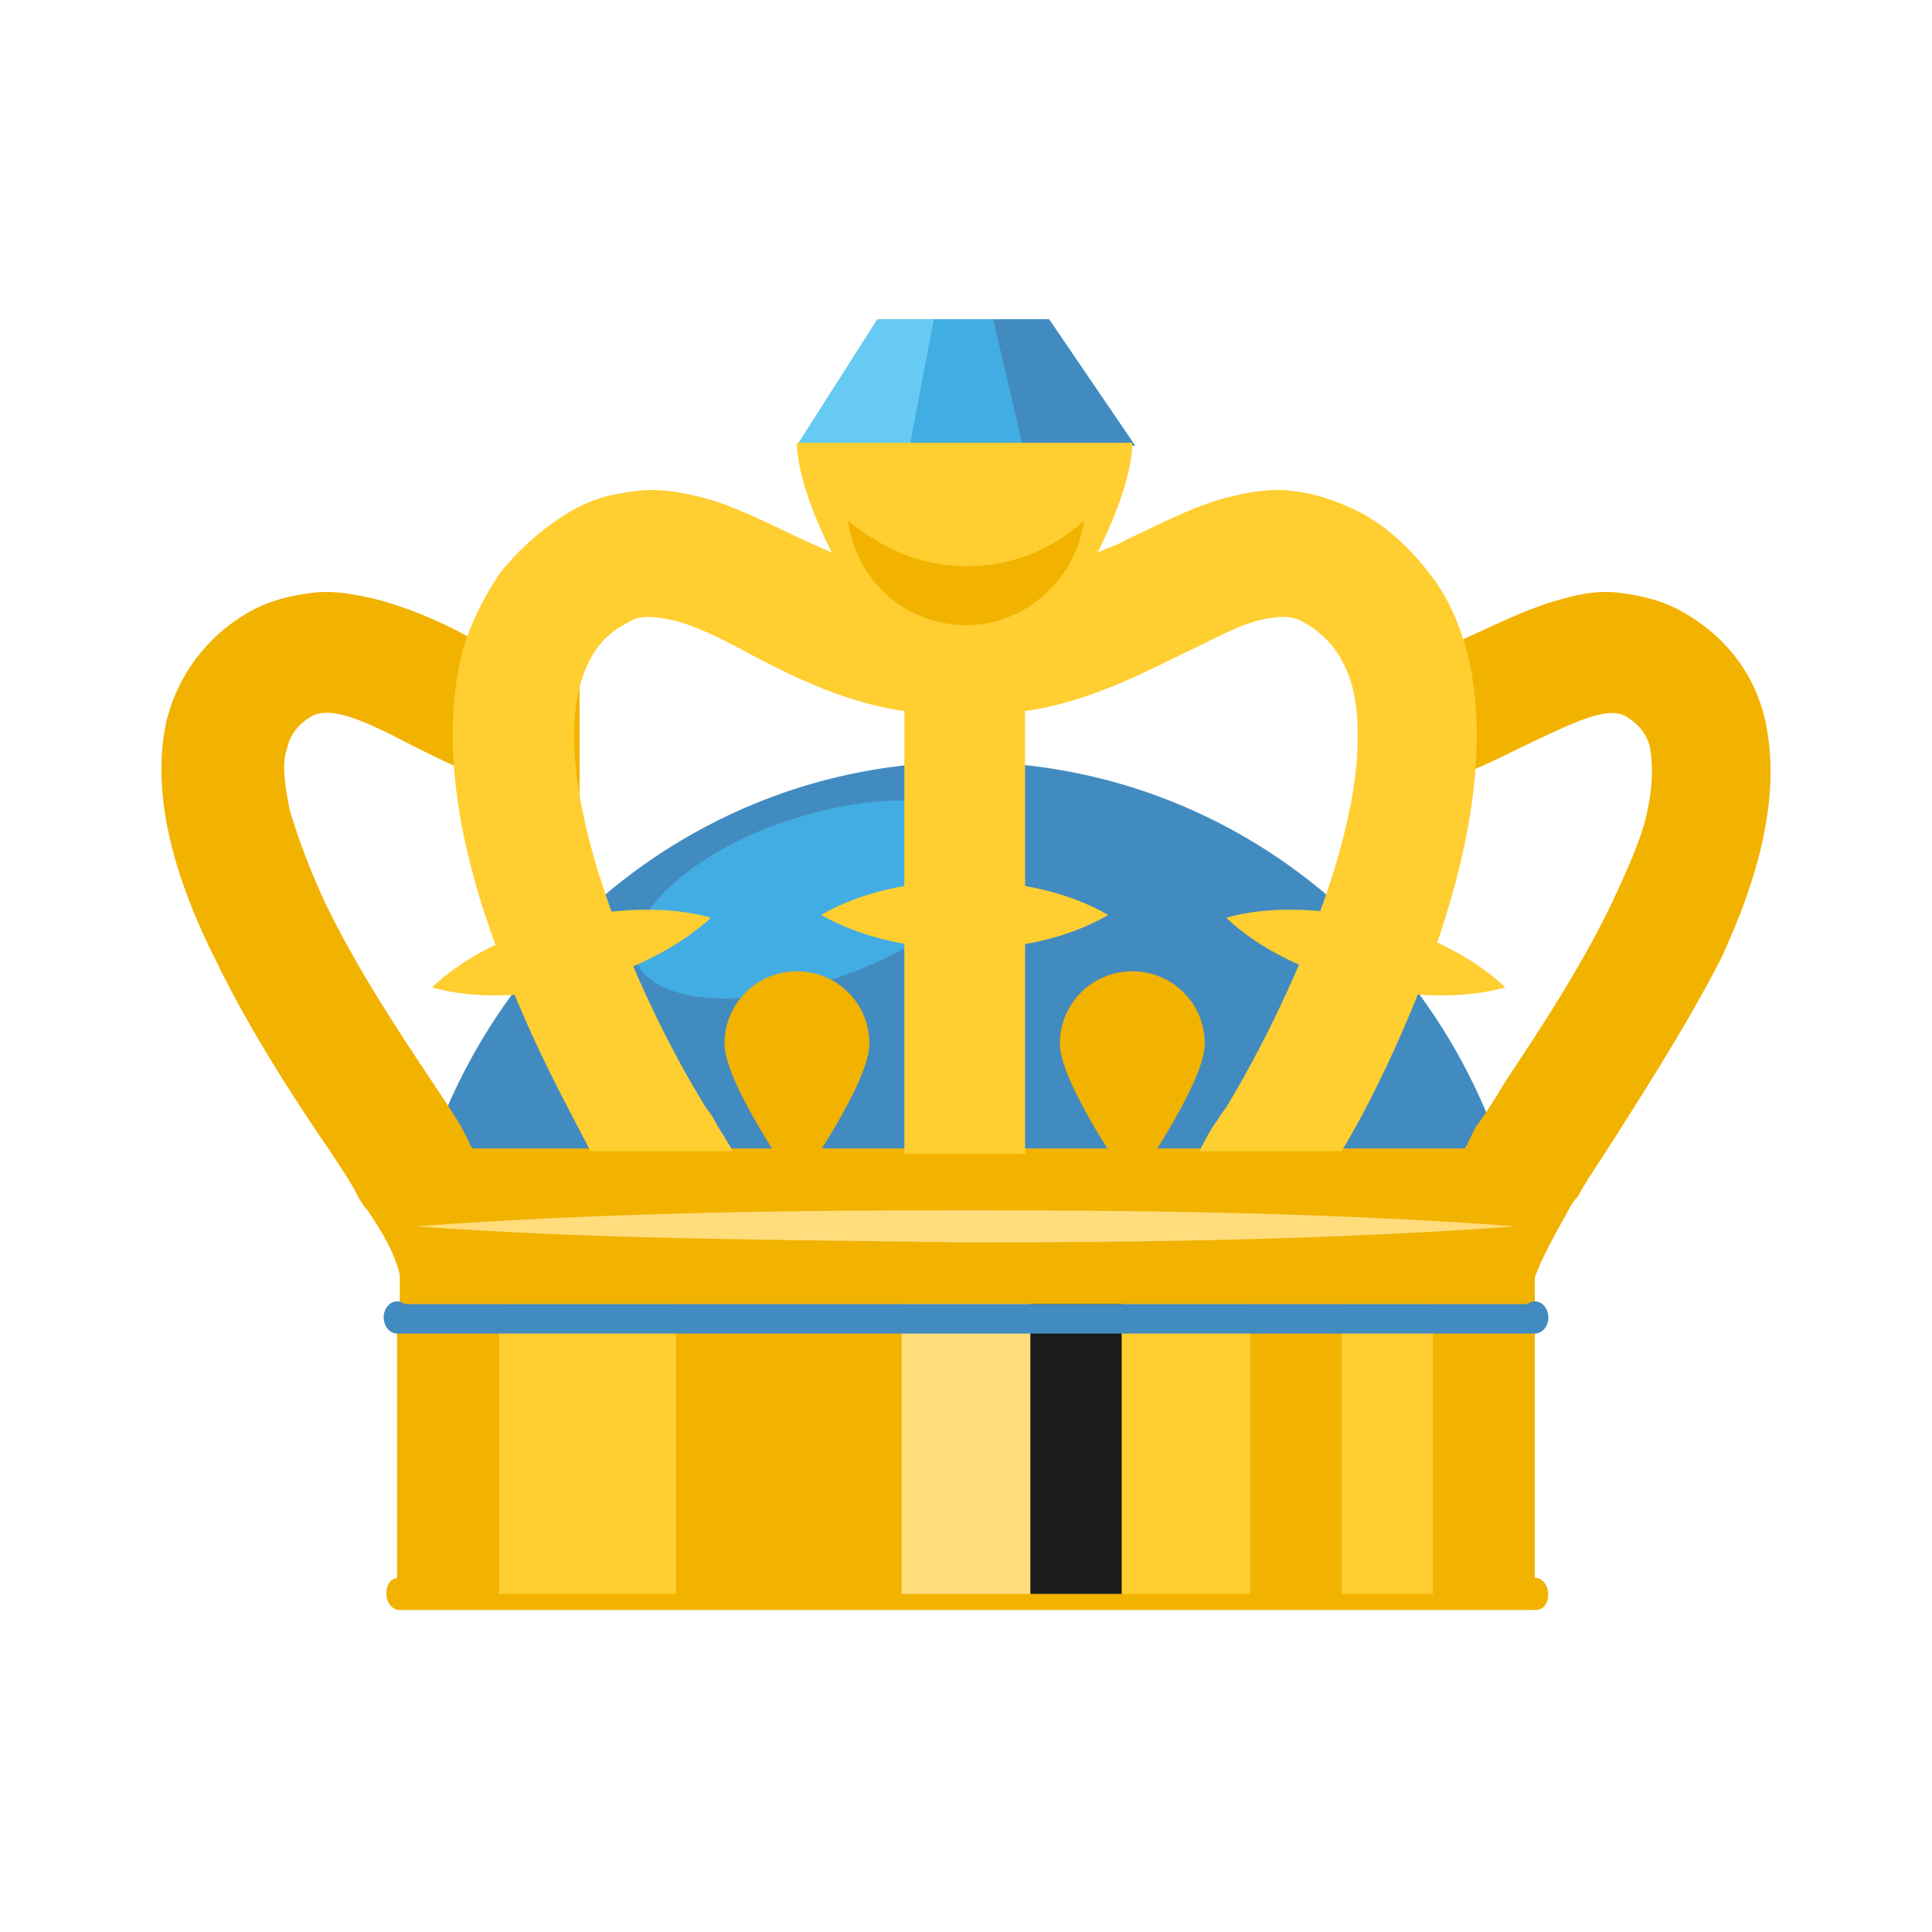 <svg width="12" height="12" viewBox="0 0 12 12" fill="none" xmlns="http://www.w3.org/2000/svg">
<path d="M9.483 7.817C9.233 6.067 7.767 4.733 6 4.733C4.233 4.733 2.767 6.067 2.517 7.8H9.483V7.817Z" fill="#428BC1"/>
<path d="M10.966 4.483C10.9 4.183 10.716 3.95 10.45 3.8C10.333 3.733 10.2 3.7 10.066 3.683C9.95 3.667 9.833 3.683 9.716 3.717C9.516 3.767 9.316 3.867 9.133 3.95C8.883 4.067 8.65 4.183 8.433 4.183V4.95C8.816 4.95 9.166 4.783 9.466 4.633C9.783 4.483 9.983 4.383 10.1 4.45C10.183 4.5 10.233 4.567 10.25 4.65C10.266 4.75 10.266 4.883 10.233 5.033C10.2 5.2 10.116 5.383 10.016 5.6C9.816 6.017 9.55 6.417 9.35 6.717C9.283 6.833 9.216 6.933 9.166 7L9.116 7.1C9.116 7.117 9.1 7.117 9.1 7.133H2.933C2.933 7.117 2.916 7.117 2.916 7.1L2.866 7C2.816 6.917 2.75 6.817 2.683 6.717C2.483 6.417 2.216 6.017 2.016 5.6C1.916 5.383 1.85 5.2 1.8 5.033C1.766 4.867 1.75 4.733 1.783 4.65C1.8 4.567 1.85 4.5 1.933 4.45C2.05 4.383 2.25 4.467 2.566 4.633C2.866 4.783 3.2 4.95 3.6 4.95V4.183C3.383 4.183 3.15 4.067 2.9 3.95C2.716 3.85 2.516 3.767 2.316 3.717C2.166 3.683 2.05 3.667 1.933 3.683C1.8 3.7 1.666 3.733 1.55 3.8C1.283 3.95 1.1 4.2 1.033 4.483C0.95 4.867 1.033 5.35 1.333 5.95C1.55 6.4 1.833 6.833 2.05 7.15C2.116 7.25 2.183 7.35 2.216 7.417C2.233 7.45 2.25 7.483 2.283 7.517C2.383 7.667 2.45 7.783 2.483 7.917L2.483 9.8C2.433 9.8 2.4 9.833 2.4 9.9C2.4 9.95 2.433 10 2.483 10H9.533C9.583 10 9.616 9.967 9.616 9.9C9.616 9.85 9.583 9.8 9.533 9.8V7.933C9.583 7.8 9.65 7.683 9.733 7.533C9.75 7.5 9.766 7.467 9.8 7.433C9.833 7.367 9.9 7.267 9.966 7.167C10.166 6.85 10.45 6.417 10.683 5.967C10.966 5.367 11.05 4.883 10.966 4.483Z" fill="#F2B200"/>
<path d="M6.15 5.2C6.233 5.466 5.817 5.866 5.217 6.066C4.617 6.283 4.05 6.233 3.95 5.966C3.867 5.7 4.283 5.3 4.883 5.1C5.483 4.9 6.05 4.933 6.15 5.2Z" fill="#42ADE2"/>
<path d="M5.6 8.1H6.4V9.9H5.6V8.1Z" fill="#FFDD7D"/>
<path d="M6.966 8.1H7.766V9.9H6.966V8.1Z" fill="#FFCE31"/>
<path d="M6.4 8.1H6.967V9.9H6.4V8.1Z" fill="#1C1C1C"/>
<path d="M8.333 8.1H8.9V9.9H8.333V8.1Z" fill="#FFCE31"/>
<path d="M2.466 8.1H3.033V9.9H2.466V8.1Z" fill="#F2B200"/>
<path d="M3.1 8.1H4.2V9.9H3.1V8.1Z" fill="#FFCE31"/>
<path d="M5.4 6.483C5.4 6.733 4.95 7.367 4.95 7.367C4.95 7.367 4.5 6.733 4.5 6.483C4.5 6.233 4.7 6.033 4.95 6.033C5.2 6.033 5.4 6.233 5.4 6.483ZM7.483 6.483C7.483 6.733 7.033 7.367 7.033 7.367C7.033 7.367 6.583 6.733 6.583 6.483C6.583 6.233 6.783 6.033 7.033 6.033C7.283 6.033 7.483 6.233 7.483 6.483Z" fill="#F2B200"/>
<path d="M7.05 2.767H4.95L5.45 1.983H6.516L7.05 2.767Z" fill="#66CAF2"/>
<path d="M2.683 6.133C3.083 5.75 3.883 5.55 4.416 5.7C4 6.083 3.216 6.283 2.683 6.133ZM9.35 6.133C8.816 6.283 8.016 6.083 7.616 5.7C8.15 5.55 8.95 5.75 9.35 6.133ZM5.1 5.683C5.583 5.4 6.4 5.4 6.883 5.683C6.4 5.967 5.6 5.967 5.1 5.683Z" fill="#FFCE31"/>
<path d="M6.167 1.983L6.35 2.767H7.05L6.516 1.983H6.167Z" fill="#428BC1"/>
<path d="M6.167 1.983H5.8L5.65 2.767H6.35L6.167 1.983Z" fill="#42ADE2"/>
<path d="M5.8 1.983L5.65 2.767H4.95L5.45 1.983H5.8Z" fill="#66CAF2"/>
<path d="M2.583 7.617C3.716 7.533 4.866 7.517 6 7.517C7.133 7.517 8.283 7.533 9.416 7.617C8.283 7.7 7.133 7.717 6 7.717C4.866 7.7 3.716 7.7 2.583 7.617Z" fill="#FFDD7D"/>
<path d="M2.467 8.1H9.517V8.283H2.467V8.1Z" fill="#428BC1"/>
<path d="M2.467 8.283C2.513 8.283 2.55 8.238 2.55 8.183C2.55 8.128 2.513 8.083 2.467 8.083C2.421 8.083 2.383 8.128 2.383 8.183C2.383 8.238 2.421 8.283 2.467 8.283Z" fill="#428BC1"/>
<path d="M9.534 8.283C9.58 8.283 9.617 8.238 9.617 8.183C9.617 8.128 9.58 8.083 9.534 8.083C9.488 8.083 9.45 8.128 9.45 8.183C9.45 8.238 9.488 8.283 9.534 8.283Z" fill="#428BC1"/>
<path d="M9.117 4.067C9.067 3.883 9 3.717 8.883 3.567C8.767 3.417 8.633 3.283 8.45 3.183C8.317 3.117 8.183 3.067 8.033 3.05C7.917 3.033 7.783 3.05 7.65 3.083C7.433 3.133 7.217 3.25 7 3.35C6.95 3.383 6.883 3.4 6.817 3.433C6.95 3.167 7.033 2.917 7.033 2.75L4.95 2.75C4.95 2.917 5.033 3.167 5.167 3.433C5.1 3.4 5.05 3.383 4.983 3.35C4.767 3.25 4.55 3.133 4.333 3.083C4.2 3.05 4.067 3.033 3.95 3.05C3.8 3.067 3.667 3.1 3.533 3.183C3.367 3.283 3.217 3.417 3.1 3.567C3 3.717 2.917 3.883 2.867 4.067C2.75 4.55 2.817 5.167 3.083 5.883C3.283 6.45 3.55 6.917 3.667 7.15H4.55C4.517 7.083 4.467 7.017 4.433 6.95C4.417 6.917 4.383 6.883 4.367 6.85C4.017 6.283 3.417 5 3.6 4.267C3.65 4.083 3.733 3.95 3.9 3.867C3.95 3.833 4.017 3.817 4.167 3.85C4.317 3.883 4.483 3.967 4.667 4.067C4.95 4.217 5.267 4.367 5.617 4.417V7.167H6.367V4.417C6.717 4.367 7.033 4.217 7.333 4.067C7.517 3.983 7.683 3.883 7.833 3.85C7.983 3.817 8.05 3.833 8.1 3.867C8.25 3.95 8.35 4.083 8.4 4.267C8.583 5 7.983 6.267 7.633 6.85C7.617 6.883 7.583 6.917 7.567 6.95C7.517 7.017 7.483 7.083 7.45 7.15H8.333C8.467 6.933 8.717 6.45 8.917 5.883C9.167 5.167 9.233 4.55 9.117 4.067Z" fill="#FFCE31"/>
<path d="M6 3.517C5.717 3.517 5.467 3.4 5.267 3.233C5.317 3.6 5.617 3.883 6 3.883C6.367 3.883 6.683 3.6 6.733 3.233C6.533 3.417 6.283 3.517 6 3.517Z" fill="#F2B200"/>
</svg>
